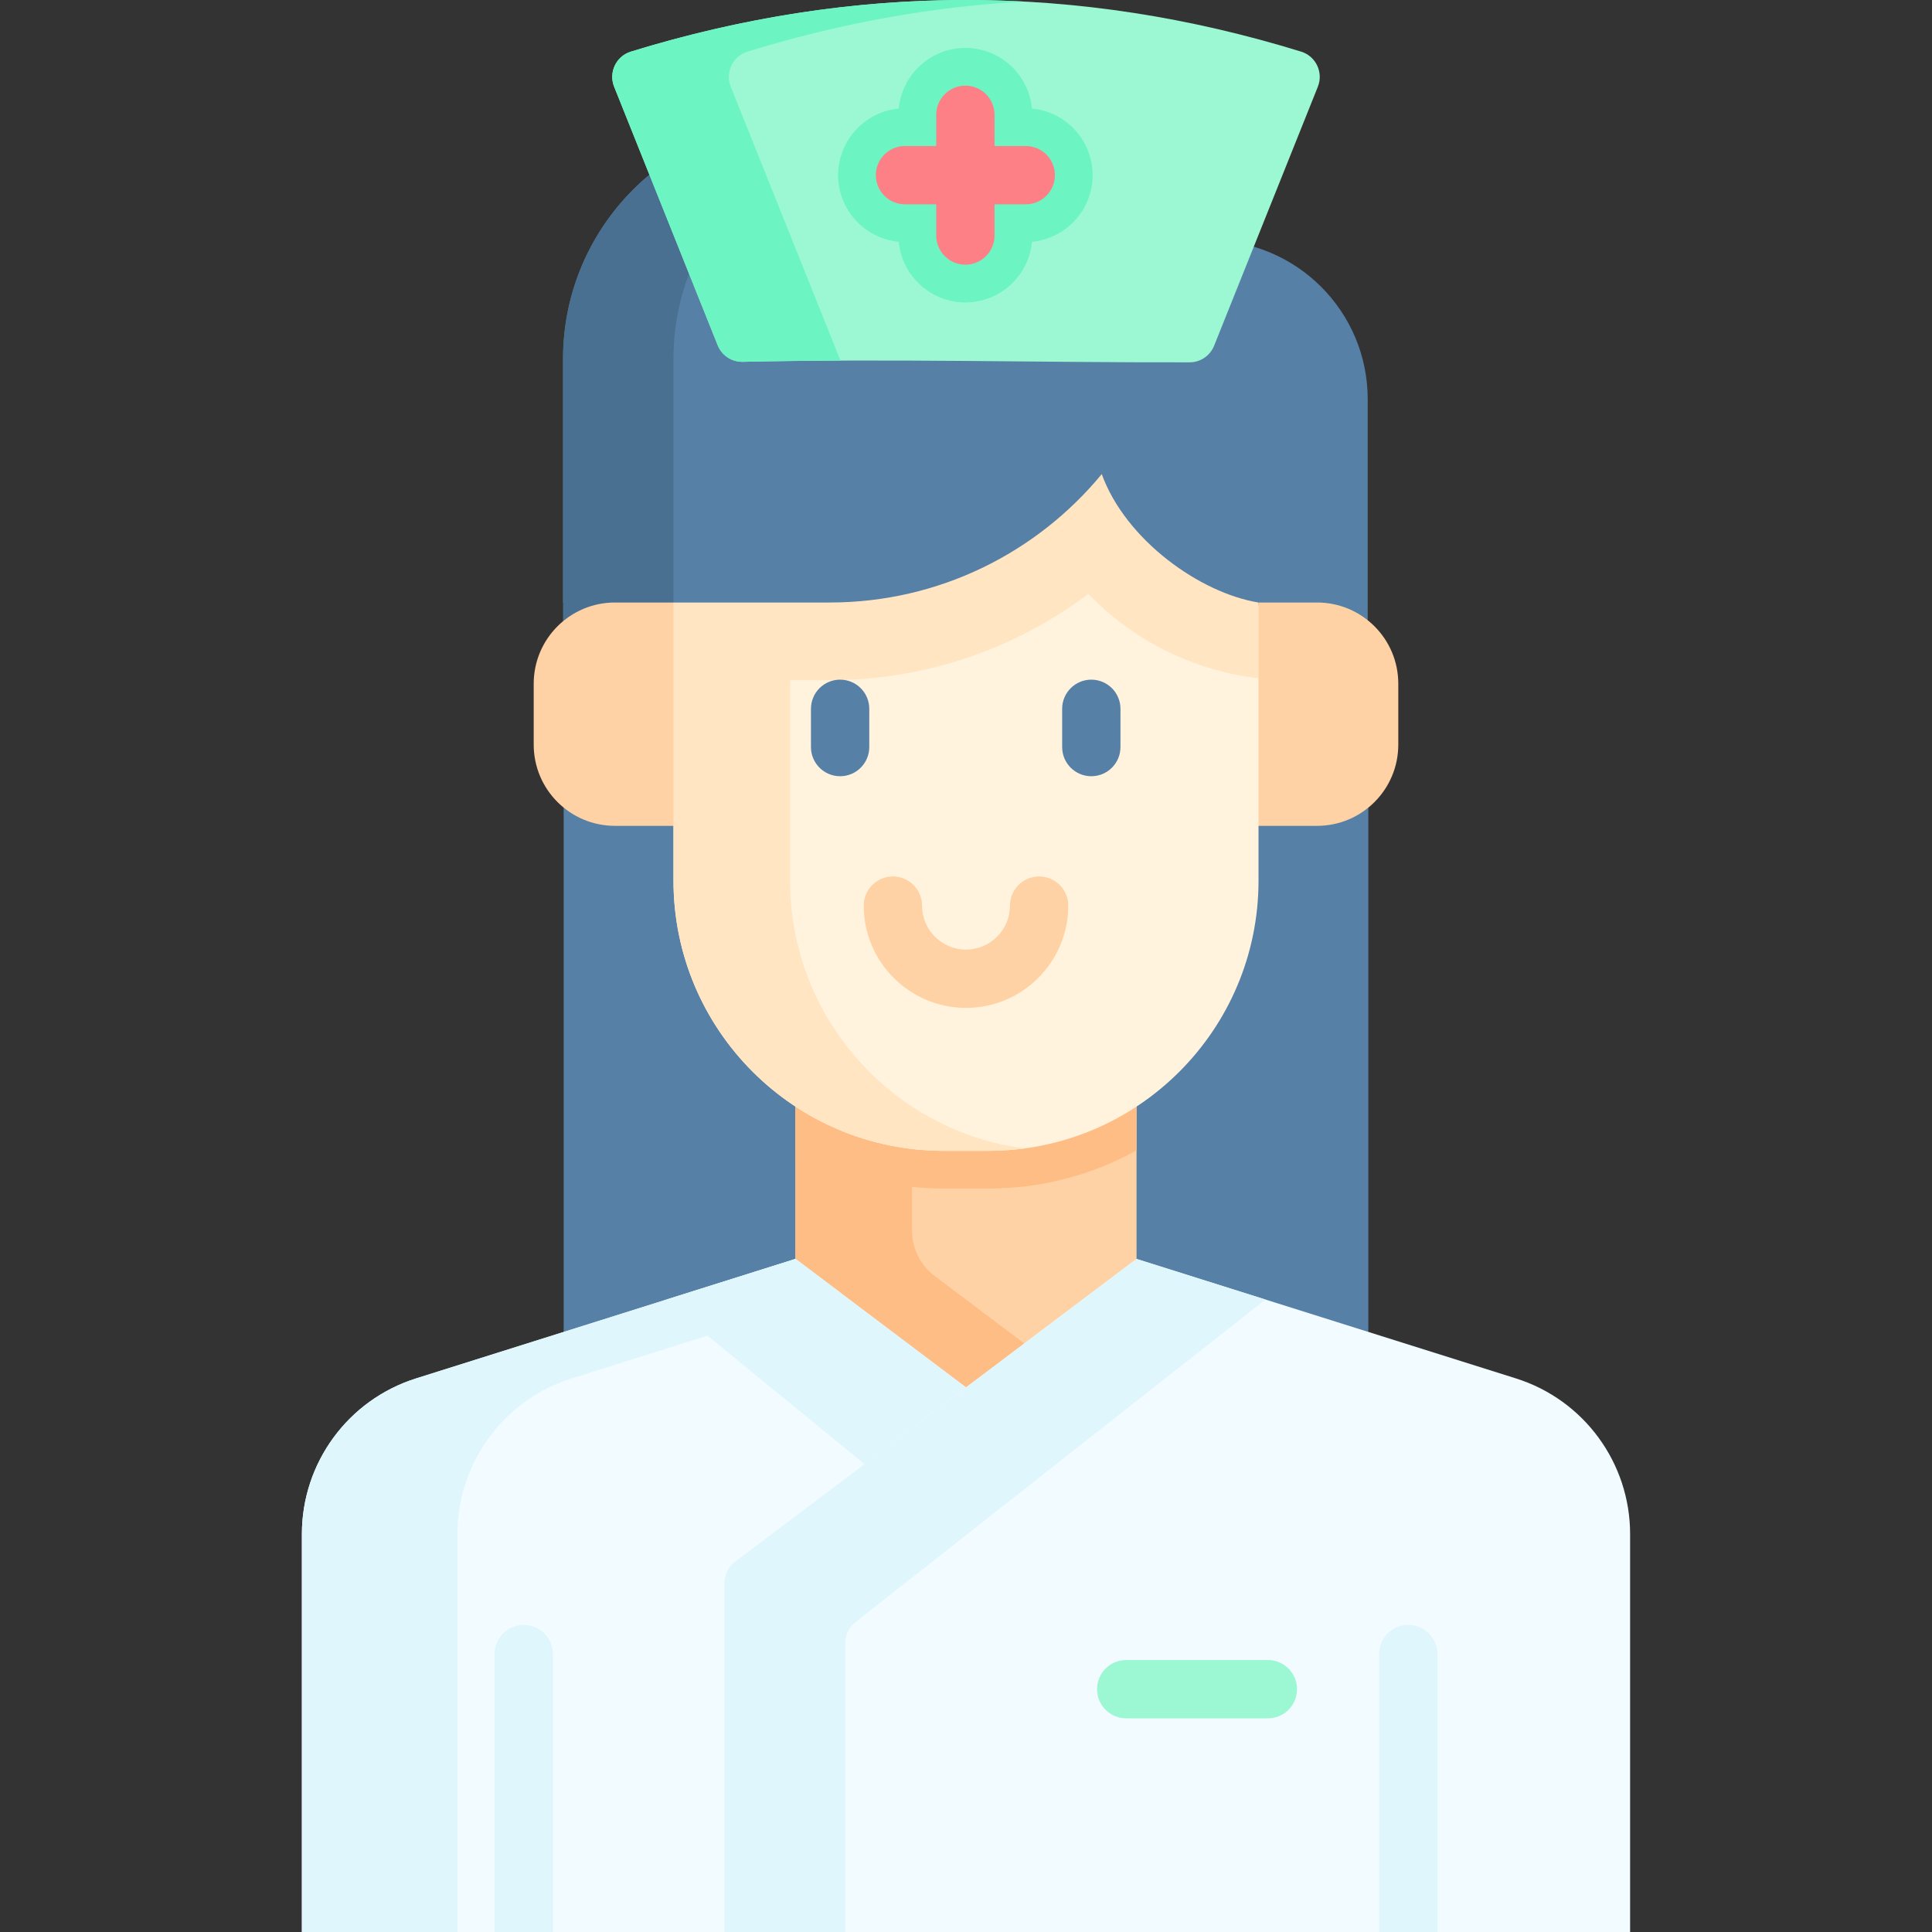 <svg id="Capa_1" enable-background="new 0 0 512 512" height="512" viewBox="0 0 512 512" width="512" xmlns="http://www.w3.org/2000/svg"><rect x="0" y="0" width="512" height="512" fill="#333333" stroke="none"/><g><path d="m149.376 214.023h213.247v138.961h-213.247z" fill="#5680a6"/><path d="m301.2 283.24v60.38l-45.2 34.05-45.2-34.05v-60.38c11.28 7.43 24.77 11.74 39.29 11.74h11.82c14.52 0 28.01-4.31 39.29-11.74z" fill="#fed2a4"/><path d="m247.677 338.123 23.776 17.906-15.453 21.641-45.204-34.047v-60.383c9.076 5.975 19.584 9.941 30.905 11.25v31.652c0 4.71 2.213 9.147 5.976 11.981z" fill="#ffbd86"/><path d="m301.2 283.24v21.64c-11.66 6.44-25.06 10.1-39.29 10.1h-11.82c-14.23 0-27.63-3.66-39.29-10.1v-21.64c11.28 7.43 24.77 11.74 39.29 11.74h11.82c14.52 0 28.01-4.31 39.29-11.74z" fill="#ffbd86"/><path d="m333.521 111.999v47.671l10 5.496v47.667l-10 6.024v14.517c0 39.549-32.059 71.608-71.608 71.608h-11.826c-39.549 0-71.608-32.059-71.608-71.608v-121.375z" fill="#fff3de"/><path d="m271.453 304.344c-3.121.422-6.305.639-9.539.639h-11.826c-39.549 0-71.608-32.059-71.608-71.608v-14.517l-10-5.524v-49.167l10-4.496v-47.671h30.905v121.376c-.001 36.313 27.031 66.312 62.068 70.968z" fill="#ffe5c2"/><path d="m333.521 111.999v67.745c-17.41-2.05-33.254-10.044-45.101-22.355-19.563 14.742-43.494 22.88-68.548 22.88h-41.393v-68.27z" fill="#ffe5c2"/><path d="m212.65 31.67c-35.036 0-63.439 28.402-63.439 63.439v64.561h70.66c29.031 0 54.97-13.248 72.102-34.027 6.355 17.5 26.087 31.525 41.545 34.027 0 0-.019 5.83 5.044 6.923l23.896-.135v-60.666c0-23.261-18.863-42.124-42.124-42.124-.185-17.719-14.608-31.997-32.337-31.997h-75.347z" fill="#5680a6"/><path d="m212.65 31.666h29.268c-35.036 0-63.439 28.402-63.439 63.439v64.566l-29.267 9.995v-74.562c0-35.036 28.401-63.438 63.438-63.438z" fill="#497090"/><path d="m431.996 406.559v105.439h-351.992v-105.439c0-18.883 12.249-35.593 30.267-41.269l100.556-31.668 45.173 34.048 45.174-34.047 100.556 31.668c18.017 5.675 30.266 22.385 30.266 41.268z" fill="#f2fbff"/><path d="m210.827 333.622 12.146 9.148-71.494 22.52c-18.018 5.676-30.267 22.386-30.267 41.269v105.439h-41.208v-105.439c0-18.883 12.249-35.593 30.267-41.269z" fill="#dff6fd"/><g><path d="m222.64 205.709c-4.268 0-7.726-3.459-7.726-7.726v-10.141c0-4.268 3.459-7.726 7.726-7.726 4.268 0 7.726 3.459 7.726 7.726v10.141c0 4.268-3.459 7.726-7.726 7.726z" fill="#5680a6"/></g><g><path d="m289.208 205.709c-4.268 0-7.726-3.459-7.726-7.726v-10.141c0-4.268 3.459-7.726 7.726-7.726s7.726 3.459 7.726 7.726v10.141c.001 4.268-3.458 7.726-7.726 7.726z" fill="#5680a6"/></g><g><path d="m335.999 455.375h-37.539c-4.268 0-7.726-3.459-7.726-7.726s3.459-7.726 7.726-7.726h37.539c4.268 0 7.726 3.459 7.726 7.726s-3.458 7.726-7.726 7.726z" fill="#9cf8d2"/></g><g><path d="m256 267.1c-14.945 0-27.103-12.158-27.103-27.103 0-4.268 3.459-7.726 7.726-7.726 4.268 0 7.726 3.459 7.726 7.726 0 6.424 5.226 11.65 11.65 11.65s11.65-5.226 11.65-11.65c0-4.268 3.459-7.726 7.726-7.726s7.726 3.459 7.726 7.726c.002 14.945-12.156 27.103-27.101 27.103z" fill="#fed2a4"/></g><path d="m162.755 22.98 27.441 68.518c1.085 2.71 3.738 4.452 6.657 4.387 39.47-.884 78.944.225 118.42.136 2.856-.006 5.422-1.753 6.484-4.405l27.488-68.635c1.521-3.798-.525-8.096-4.434-9.301-59.089-18.224-118.303-18.259-177.643.011-3.902 1.201-5.931 5.499-4.413 9.289z" fill="#9cf8d2"/><path d="m193.66 22.981 29.076 72.576c-8.622.035-17.252.135-25.877.326-2.919.065-5.573-1.679-6.658-4.39l-27.446-68.512c-1.521-3.798.524-8.098 4.434-9.301 34.822-10.717 69.592-15.129 104.326-13.26-24.452 1.304-48.93 5.725-73.426 13.262-3.909 1.203-5.95 5.503-4.429 9.299z" fill="#6cf5c2"/><path d="m255.835 80.148c-9.219 0-16.816-7.072-17.65-16.076-9.004-.835-16.076-8.432-16.076-17.649s7.073-16.815 16.076-17.65c.835-9.003 8.433-16.076 17.65-16.076s16.815 7.073 17.65 16.076c9.003.835 16.076 8.433 16.076 17.65s-7.072 16.814-16.076 17.649c-.834 9.004-8.431 16.076-17.65 16.076z" fill="#6cf5c2"/><path d="m271.835 38.696h-8.274v-8.274c0-4.268-3.459-7.726-7.726-7.726-4.268 0-7.726 3.459-7.726 7.726v8.274h-8.274c-4.268 0-7.726 3.459-7.726 7.726s3.459 7.726 7.726 7.726h8.274v8.274c0 4.268 3.459 7.726 7.726 7.726 4.268 0 7.726-3.459 7.726-7.726v-8.274h8.274c4.268 0 7.726-3.459 7.726-7.726s-3.458-7.726-7.726-7.726z" fill="#fd8087"/><path d="m192.001 419.485v92.515h32v-76.604c0-2.146.985-4.174 2.672-5.501l108.682-85.504-34.15-10.764-106.419 80.27c-1.754 1.322-2.785 3.391-2.785 5.588z" fill="#dff6fd"/><g><g><path d="m380.93 438.34v73.658h-15.453v-73.658c0-4.265 3.461-7.726 7.726-7.726 4.266 0 7.727 3.461 7.727 7.726z" fill="#dff6fd"/></g><g><path d="m146.523 438.34v73.658h-15.453v-73.658c0-4.265 3.462-7.726 7.726-7.726 4.265 0 7.727 3.461 7.727 7.726z" fill="#dff6fd"/></g></g><path d="m176.001 344.594 53.122 43.402 26.877-20.322-45.204-34.047z" fill="#dff6fd"/><g fill="#fed2a4"><path d="m333.519 159.67h15.515c11.89 0 21.528 9.638 21.528 21.528v16.131c0 11.89-9.638 21.528-21.528 21.528h-15.515z"/><path d="m178.481 159.67h-15.515c-11.89 0-21.528 9.638-21.528 21.528v16.131c0 11.89 9.638 21.528 21.528 21.528h15.515z"/></g></g></svg>